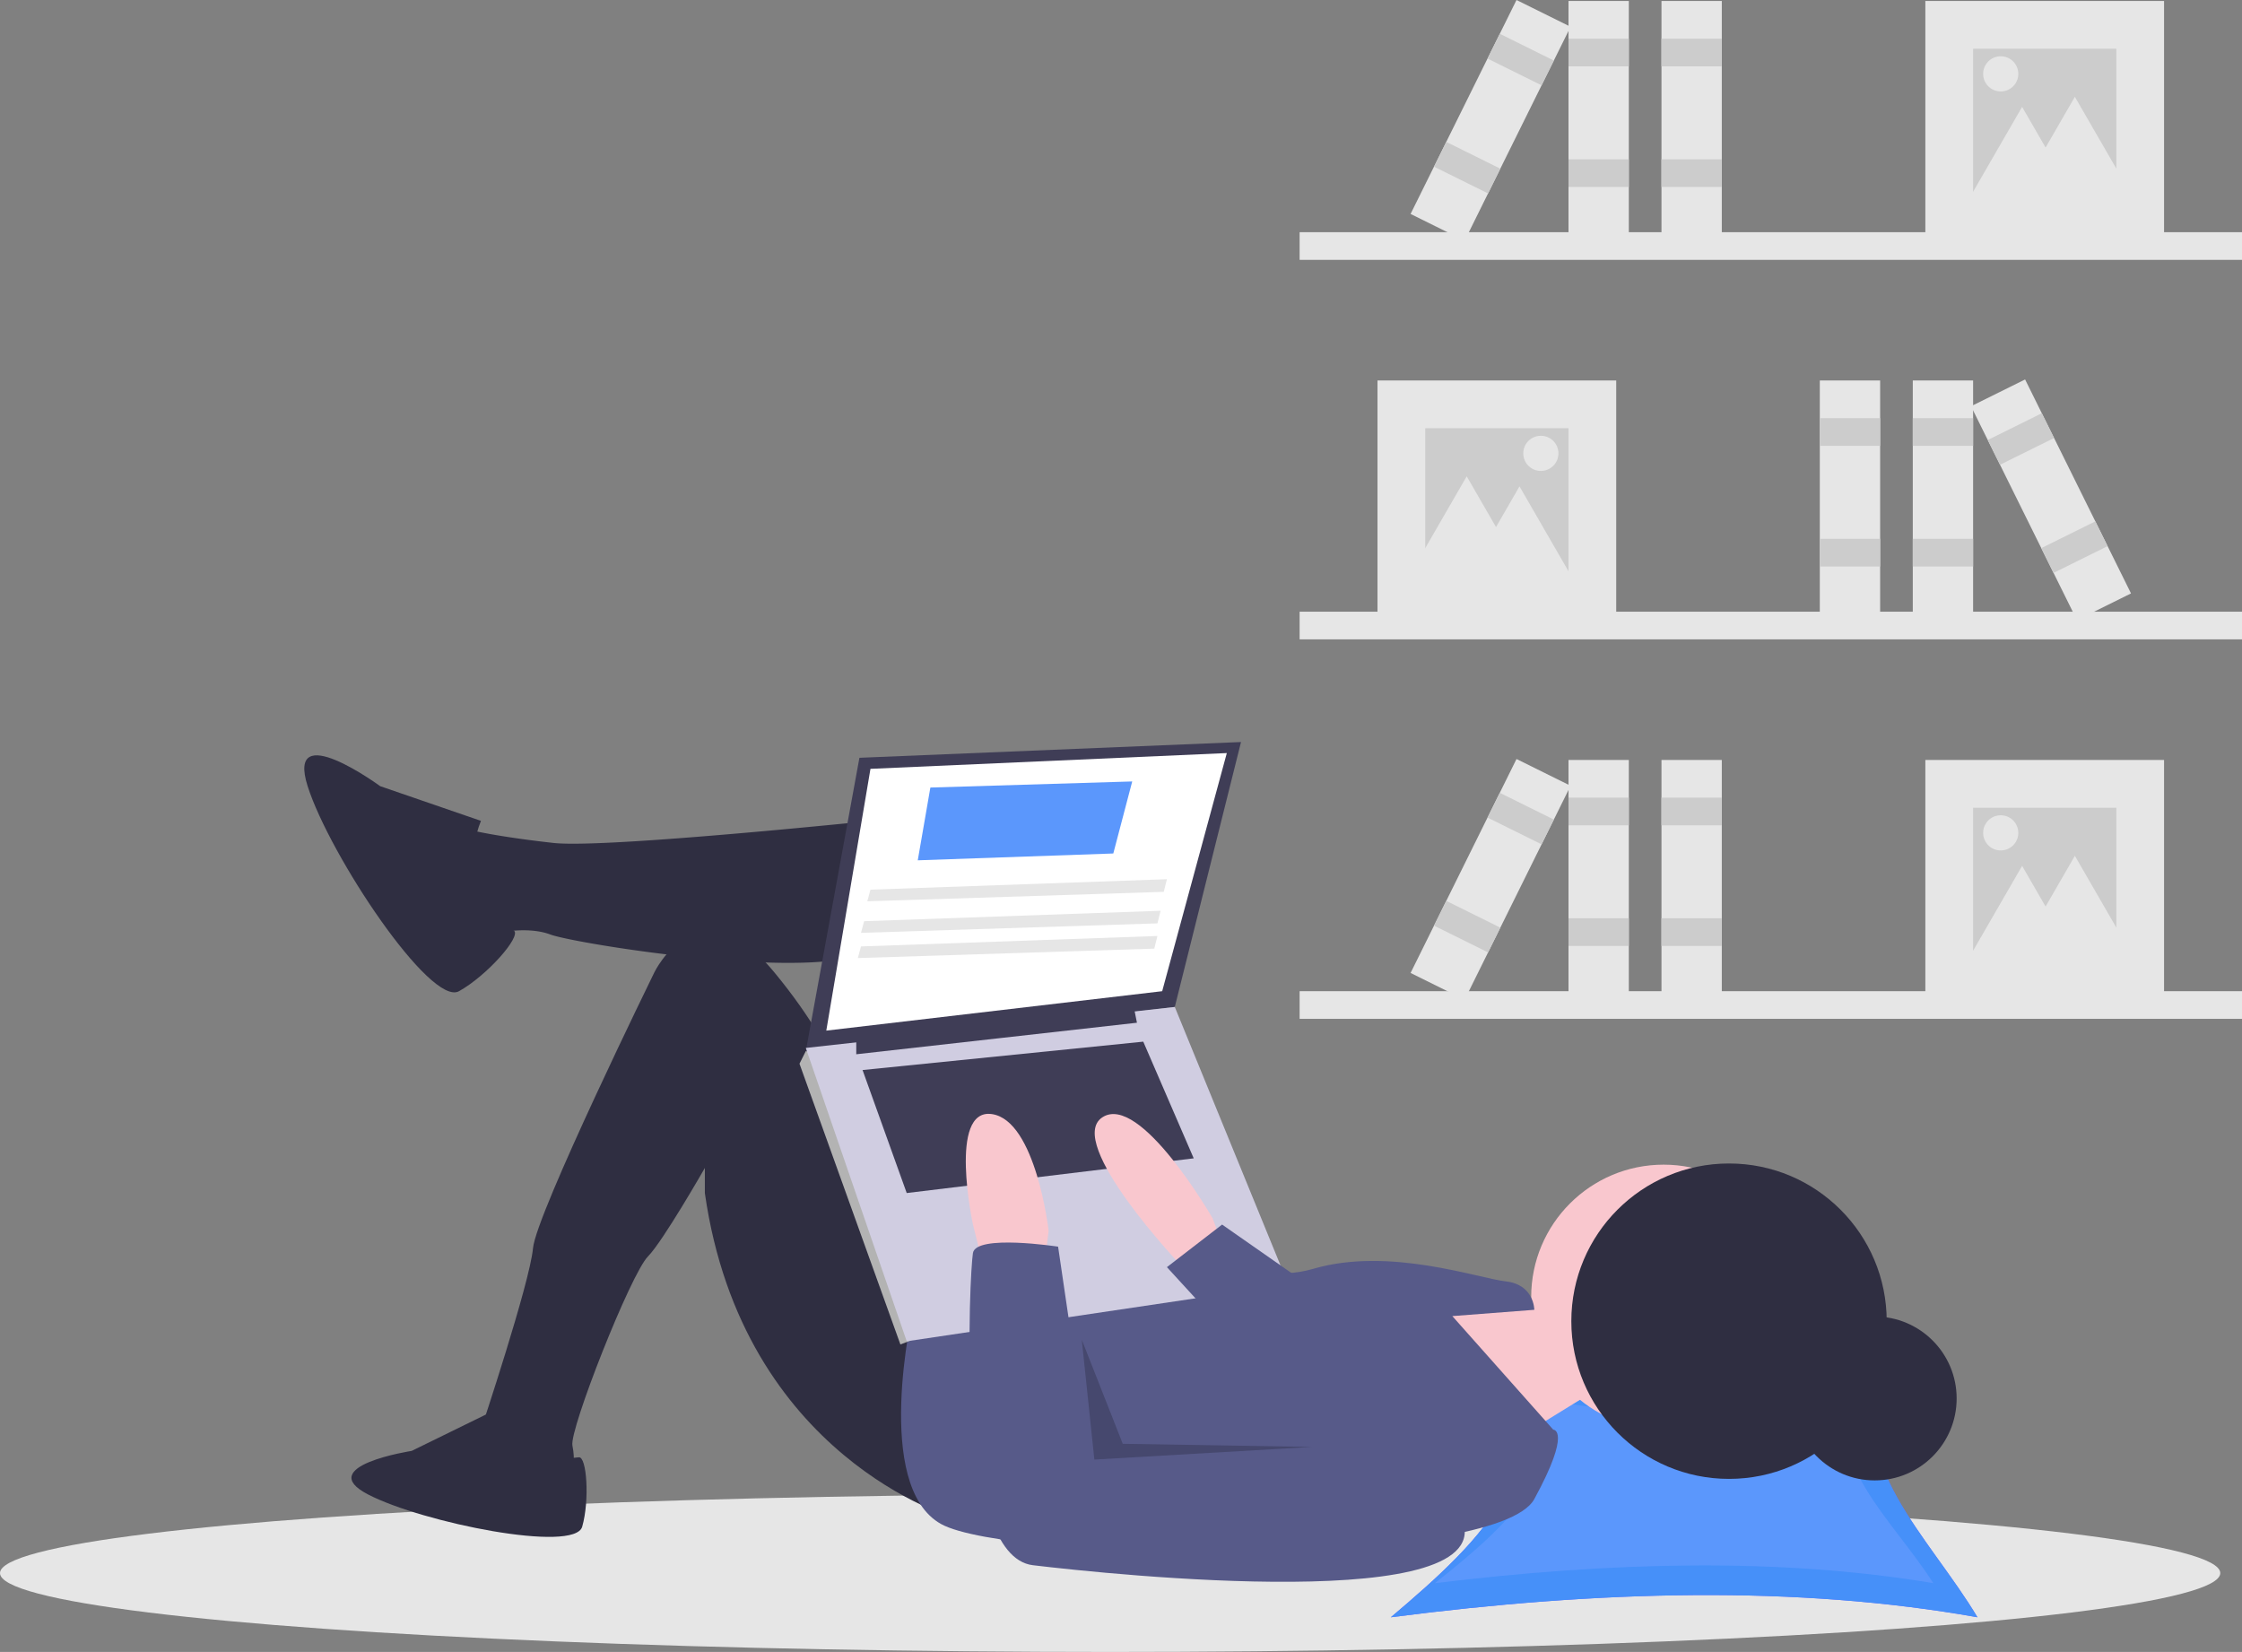 <svg xmlns="http://www.w3.org/2000/svg" viewBox="0 0 802.03 590.92"><rect x="0" y="0" width="802.03" height="590.92" fill="#808080" stroke="none"/><defs><style>.cls-1{fill:#e6e6e6;}.cls-2{fill:#ccc;}.cls-3{fill:#6c63ff;}.cls-4{fill:#4690f9;}.cls-5{fill:#5b97fc;}.cls-6{fill:#2f2e41;}.cls-7{fill:#f9c7ce;}.cls-8{fill:#575a89;}.cls-9{fill:#3f3d56;}.cls-10{fill:#fff;}.cls-11{fill:#b3b3b3;}.cls-12{fill:#d0cde1;}.cls-13{opacity:0.2;isolation:isolate;}</style></defs><g id="Layer_2" data-name="Layer 2"><g id="Layer_1-2" data-name="Layer 1"><rect class="cls-1" x="464.91" y="218.81" width="337.12" height="9.89"/><rect class="cls-1" x="492.77" y="136.1" width="85.4" height="85.4"/><rect class="cls-2" x="509.86" y="153.18" width="51.24" height="51.24"/><rect class="cls-1" x="684.26" y="136.1" width="21.58" height="85.4"/><rect class="cls-2" x="684.26" y="149.59" width="21.58" height="9.89"/><rect class="cls-2" x="684.26" y="192.74" width="21.58" height="9.89"/><rect class="cls-1" x="651" y="136.1" width="21.58" height="85.4"/><rect class="cls-2" x="651" y="149.59" width="21.58" height="9.89"/><rect class="cls-2" x="651" y="192.74" width="21.58" height="9.89"/><rect class="cls-1" x="722.92" y="136.09" width="21.58" height="85.4" transform="translate(-3.15 344.11) rotate(-26.34)"/><rect class="cls-2" x="712.15" y="152.09" width="21.58" height="9.89" transform="translate(5.38 337.07) rotate(-26.34)"/><rect class="cls-2" x="731.29" y="190.77" width="21.58" height="9.89" transform="translate(-9.79 349.58) rotate(-26.34)"/><polygon class="cls-1" points="524.69 170.38 535.55 189.2 546.42 208.02 524.69 208.02 502.96 208.02 513.82 189.2 524.69 170.38"/><polygon class="cls-1" points="543.57 173.98 554.43 192.8 565.3 211.62 543.57 211.62 521.84 211.62 532.7 192.8 543.57 173.98"/><circle class="cls-1" cx="551.21" cy="162.17" r="6.29"/><rect class="cls-1" x="464.91" y="83.06" width="337.12" height="9.89"/><rect class="cls-1" x="688.75" y="0.35" width="85.4" height="85.4"/><rect class="cls-2" x="705.84" y="17.43" width="51.24" height="51.24"/><rect class="cls-1" x="561.1" y="0.35" width="21.58" height="85.4"/><rect class="cls-2" x="561.1" y="13.84" width="21.58" height="9.89"/><rect class="cls-2" x="561.1" y="56.99" width="21.58" height="9.89"/><rect class="cls-1" x="594.36" y="0.35" width="21.58" height="85.4"/><rect class="cls-2" x="594.36" y="13.84" width="21.58" height="9.89"/><rect class="cls-2" x="594.36" y="56.99" width="21.58" height="9.89"/><rect class="cls-1" x="490.53" y="32.26" width="85.4" height="21.58" transform="translate(258.05 501.82) rotate(-63.66)"/><rect class="cls-2" x="539.05" y="10.51" width="9.89" height="21.58" transform="translate(283.54 499.37) rotate(-63.66)"/><rect class="cls-2" x="519.91" y="49.19" width="9.89" height="21.58" transform="translate(238.23 503.73) rotate(-63.66)"/><polygon class="cls-1" points="742.24 34.63 731.38 53.45 720.51 72.27 742.24 72.27 763.98 72.27 753.11 53.45 742.24 34.63"/><polygon class="cls-1" points="723.37 38.23 712.5 57.05 701.63 75.87 723.37 75.87 745.1 75.87 734.23 57.05 723.37 38.23"/><circle class="cls-1" cx="715.72" cy="26.42" r="6.29"/><rect class="cls-1" x="464.91" y="354.56" width="337.12" height="9.89"/><rect class="cls-1" x="688.75" y="271.85" width="85.4" height="85.4"/><rect class="cls-2" x="705.84" y="288.93" width="51.24" height="51.24"/><rect class="cls-1" x="561.1" y="271.85" width="21.58" height="85.4"/><rect class="cls-2" x="561.1" y="285.33" width="21.58" height="9.89"/><rect class="cls-2" x="561.1" y="328.48" width="21.58" height="9.89"/><rect class="cls-1" x="594.36" y="271.85" width="21.58" height="85.4"/><rect class="cls-2" x="594.36" y="285.33" width="21.58" height="9.89"/><rect class="cls-2" x="594.36" y="328.48" width="21.58" height="9.89"/><rect class="cls-1" x="490.53" y="303.76" width="85.4" height="21.58" transform="translate(14.74 652.86) rotate(-63.66)"/><rect class="cls-2" x="539.05" y="282.02" width="9.89" height="21.58" transform="translate(40.22 650.41) rotate(-63.66)"/><rect class="cls-2" x="519.91" y="320.68" width="9.89" height="21.58" transform="translate(-5.08 654.76) rotate(-63.66)"/><polygon class="cls-1" points="742.24 306.13 731.38 324.95 720.51 343.77 742.24 343.77 763.98 343.77 753.11 324.95 742.24 306.13"/><polygon class="cls-1" points="723.37 309.73 712.5 328.54 701.63 347.36 723.37 347.36 745.1 347.36 734.23 328.54 723.37 309.73"/><circle class="cls-1" cx="715.72" cy="297.92" r="6.29"/><ellipse class="cls-1" cx="397.13" cy="562.71" rx="397.13" ry="28.21"/><path class="cls-3" d="M707.39,578.51c-64.76-11.53-135.57-9.61-209.85,0,33.86-28.59,63.07-57.17,29.22-85.75,66,13.63,75.29,12.25,148.75,0C658.47,521.34,690.35,549.92,707.39,578.51Z"/><path class="cls-4" d="M707.39,578.51c-64.76-11.53-135.57-9.61-209.85,0,33.86-28.59,63.07-57.17,29.22-85.75,66,13.63,75.29,12.25,148.75,0C658.47,521.34,690.35,549.92,707.39,578.51Z"/><path class="cls-5" d="M691.59,566.31c-55-9.2-115.16-7.67-178.26,0,28.76-22.81,53.58-45.63,24.83-68.44,56.09,10.87,64,9.77,126.35,0C650,520.68,677.12,543.5,691.59,566.31Z"/><circle class="cls-6" cx="670.64" cy="500.24" r="29.31"/><polygon class="cls-7" points="537.59 466.25 557.9 469.63 568.05 498.97 538.72 517.02 504.87 466.25 536.46 466.25 537.59 466.25"/><circle class="cls-7" cx="595.13" cy="463.99" r="47.38"/><path class="cls-6" d="M333.39,291.38S218.31,303.79,198,301.53,168.67,297,168.67,297s-13.54,18.05-6.77,26a48.85,48.85,0,0,0,13.54,11.28s12.41-3.39,21.43,0,100.41,18.05,116.21,4.51S333.39,291.38,333.39,291.38Z"/><path class="cls-6" d="M341.28,543s-75.59-21.44-89.13-116.21v-9s-15,26.23-20.3,31.59c-6.21,6.2-28.21,62.05-27.08,67.69s0,7.9,0,7.9l-32.72-3.39v-10.2s17.49-52.46,18.62-64.87,43.43-98.72,43.43-98.72,15.8-32.72,42.88,0,29.33,55.28,29.33,55.28l35,67.69Z"/><path class="cls-6" d="M172.05,293.63,136,281.22s-33.85-24.82-25.95,0,44,79,54.15,73.34,22.37-19.65,19.65-21.67S163,316.2,172.05,293.63Z"/><path class="cls-6" d="M176.42,504.72,147.27,519s-35.24,5.42-15.59,15.59,73.88,21,76.59,11.52,1.64-25.24-1.22-24.82S184.55,523.69,176.42,504.72Z"/><path class="cls-8" d="M326.62,468.51S312,531.69,336.77,545.22s198.57,15.8,212.1-9,6.77-24.82,6.77-24.82l-36.1-40.62,29.33-2.25s0-9-10.15-10.16S497,445.94,469.9,453.84,427,438,427,438Z"/><polygon class="cls-9" points="307.44 271.07 288.26 375.99 420.26 360.2 443.95 265.43 307.44 271.07"/><polygon class="cls-10" points="311.39 275.02 295.59 368.66 415.75 354.56 438.87 269.38 311.39 275.02"/><polygon class="cls-11" points="292.77 377.12 288.26 375.99 286 380.5 322.1 480.92 325.5 479.62 326.62 473.02 292.77 377.12"/><polygon class="cls-12" points="288.26 374.86 324.36 479.79 460.87 459.48 420.26 360.2 288.26 374.86"/><polygon class="cls-9" points="306.31 371.48 306.31 377.12 406.72 365.84 405.59 360.2 306.31 371.48"/><polygon class="cls-9" points="308.56 382.76 324.36 426.76 427.03 414.35 408.98 372.61 308.56 382.76"/><path class="cls-7" d="M437.18,444.81l-3.38-9s-25.95-45.13-39.49-36.11,28.2,53,28.2,53h13.54Z"/><path class="cls-7" d="M351.44,451.58,348.05,438s-9-41.74,6.77-39.48,20.31,41.74,20.31,41.74l-1.13,9Z"/><path class="cls-8" d="M378.51,445.94s-29.33-4.51-30.46,2.26-6.77,108.31,21.44,111.69S537.59,577.94,522.92,543s-37.23-30.46-37.23-30.46L389.8,522.66Z"/><polygon class="cls-8" points="467.08 458.92 437.18 438.04 417.44 453.27 442.26 480.35 467.08 458.92"/><polygon class="cls-13" points="386.98 479.22 391.49 522.1 469.33 517.58 401.64 516.46 386.98 479.22"/><circle class="cls-6" cx="618.52" cy="472.6" r="56.41"/><polygon class="cls-5" points="328.31 307.74 398.26 305.3 405.03 279.53 332.82 281.71 328.31 307.74"/><polygon class="cls-1" points="310.26 322.4 416.31 319.02 417.44 314.5 311.39 318.24 310.26 322.4"/><polygon class="cls-1" points="308 333.69 414.05 330.3 415.18 325.79 309.13 329.52 308 333.69"/><polygon class="cls-1" points="306.87 342.71 412.92 339.33 414.05 334.81 308 338.55 306.87 342.71"/></g></g></svg>
